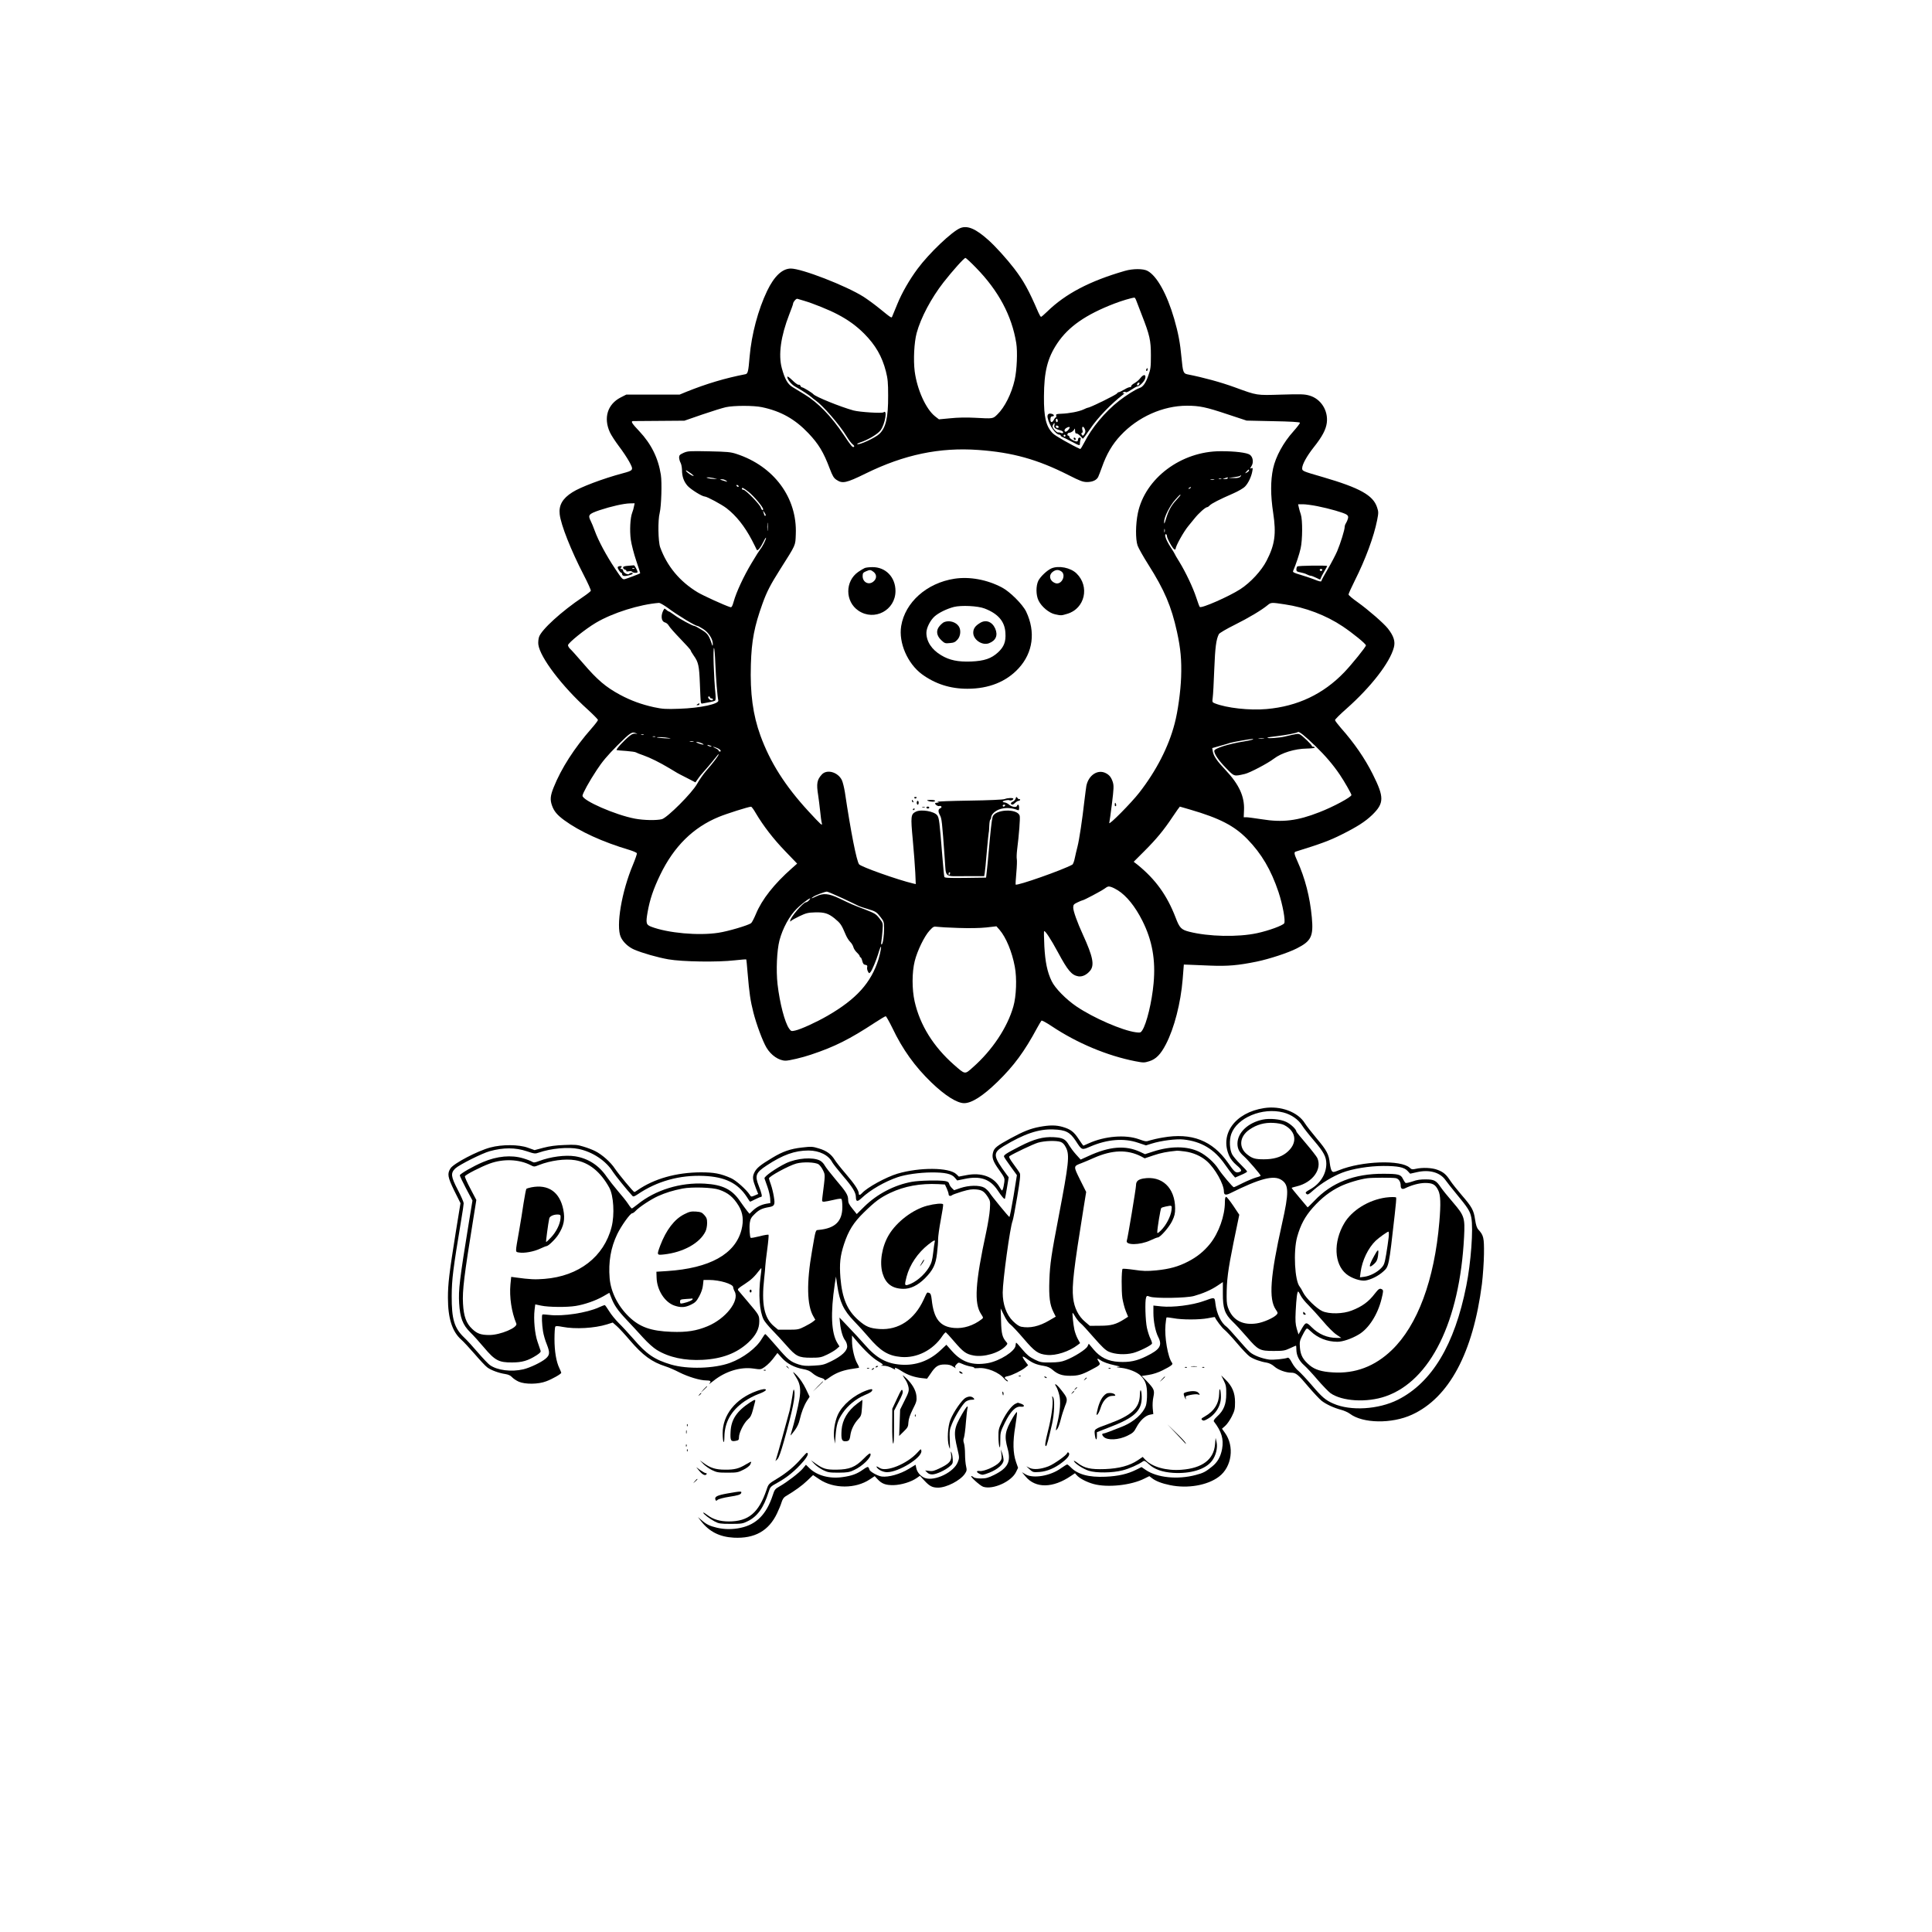 <?xml version="1.0" standalone="no"?>
<!DOCTYPE svg PUBLIC "-//W3C//DTD SVG 20010904//EN"
 "http://www.w3.org/TR/2001/REC-SVG-20010904/DTD/svg10.dtd">
<svg version="1.0" xmlns="http://www.w3.org/2000/svg"
 width="2000pt" height="2000pt" viewBox="0 0 2000 2000"
 preserveAspectRatio="xMidYMid meet">

<g transform="translate(0,2000) scale(0.1,-0.1)"
fill="#000000" stroke="none">
<path d="M9941 17639 c-85 -34 -323 -260 -442 -421 -85 -114 -164 -252 -210
-366 -22 -53 -44 -108 -50 -121 -11 -27 0 -33 -140 80 -52 42 -124 94 -160
117 -180 114 -642 293 -753 292 -89 -1 -172 -80 -245 -232 -93 -194 -161 -449
-181 -680 -13 -155 -18 -177 -44 -182 -208 -40 -405 -99 -611 -182 l-70 -29
-276 0 -276 0 -59 -30 c-135 -70 -179 -211 -110 -361 14 -30 56 -94 92 -142
37 -48 85 -120 107 -160 48 -89 47 -91 -68 -122 -203 -54 -438 -143 -520 -196
-102 -64 -142 -135 -131 -228 12 -109 118 -376 247 -625 44 -85 78 -160 75
-167 -3 -7 -40 -36 -83 -65 -219 -147 -428 -337 -453 -413 -7 -21 -10 -57 -7
-79 18 -133 245 -432 510 -671 59 -54 107 -103 107 -109 0 -7 -30 -46 -66 -87
-179 -204 -314 -414 -393 -612 -34 -85 -38 -126 -17 -186 21 -60 53 -98 126
-152 161 -118 398 -226 677 -309 39 -12 73 -27 76 -34 2 -6 -16 -59 -40 -117
-118 -280 -178 -635 -127 -750 24 -53 79 -104 139 -130 87 -37 241 -81 354
-101 142 -25 509 -31 689 -10 63 7 115 11 117 9 2 -1 8 -64 14 -138 18 -214
29 -289 60 -411 31 -122 95 -295 135 -363 47 -80 129 -136 199 -136 36 0 173
32 261 62 247 82 403 161 665 333 55 36 104 65 110 65 5 0 36 -55 69 -122 105
-221 233 -399 403 -563 141 -136 265 -214 339 -215 79 0 193 73 344 219 173
169 280 314 413 561 20 36 39 69 44 74 4 5 51 -20 106 -57 264 -176 575 -306
866 -363 84 -16 92 -16 144 0 70 22 118 71 172 175 87 167 154 429 174 674
l12 152 55 -2 c30 -1 129 -5 219 -9 182 -7 287 2 483 42 132 28 319 89 412
136 150 76 174 125 156 321 -20 214 -70 406 -151 586 -32 70 -35 90 -16 95
267 83 349 114 472 175 166 83 248 136 320 205 125 122 125 183 6 421 -82 164
-193 325 -330 479 -33 38 -61 75 -61 82 0 7 53 60 118 117 255 226 450 478
491 634 17 62 -1 119 -62 197 -45 56 -200 191 -310 270 -53 37 -97 74 -97 82
0 8 29 72 64 142 112 223 198 456 232 627 15 77 15 86 -1 134 -41 124 -177
200 -560 312 -211 61 -215 63 -215 91 0 41 49 128 120 218 87 109 126 183 135
253 16 127 -61 248 -179 282 -51 15 -88 16 -291 10 -262 -8 -248 -10 -481 75
-145 53 -324 102 -492 135 -42 9 -47 22 -61 171 -14 153 -33 255 -76 404 -75
257 -179 444 -276 496 -44 24 -151 24 -234 0 -365 -105 -617 -238 -805 -422
-31 -30 -59 -54 -63 -54 -5 0 -17 21 -29 48 -98 228 -151 324 -249 452 -76 99
-190 225 -264 292 -133 120 -219 157 -294 127z m165 -413 c231 -237 368 -494
414 -776 15 -91 7 -279 -16 -382 -32 -142 -103 -284 -179 -358 -47 -46 -43
-45 -230 -35 -90 5 -182 3 -258 -5 l-117 -11 -40 31 c-95 75 -186 276 -211
465 -15 120 -6 299 20 397 43 159 151 362 278 525 94 120 213 253 227 253 6 0
57 -47 112 -104z m1653 -328 c5 -13 32 -83 60 -156 83 -212 95 -265 95 -422 0
-120 -3 -143 -27 -209 -26 -75 -55 -116 -89 -127 -37 -11 -143 -78 -213 -133
-145 -113 -284 -280 -360 -431 -20 -39 -39 -70 -43 -68 -87 39 -256 135 -281
160 -72 70 -96 168 -94 383 1 258 36 398 138 551 115 172 294 297 590 411 75
29 175 59 208 62 4 1 11 -9 16 -21z m-3434 -12 c92 -27 258 -94 343 -139 110
-57 197 -120 278 -201 117 -118 185 -235 225 -391 19 -75 23 -117 23 -250 1
-228 -23 -332 -91 -397 -43 -41 -215 -120 -229 -105 -3 3 10 10 28 16 83 27
184 87 213 126 47 63 74 222 32 187 -15 -13 -249 2 -312 19 -138 38 -395 143
-415 168 -11 14 -104 71 -116 71 -6 0 -15 7 -18 16 -3 9 -12 14 -19 11 -6 -3
-36 18 -64 46 -33 32 -53 45 -53 36 0 -28 44 -81 85 -103 52 -28 149 -91 166
-108 8 -8 25 -21 39 -31 79 -55 250 -252 324 -374 20 -34 48 -71 62 -82 17
-13 21 -22 13 -27 -14 -8 -27 8 -106 126 -129 192 -262 330 -403 416 -44 27
-101 61 -126 77 -51 31 -80 83 -111 197 -37 139 -10 330 77 554 22 56 40 106
40 112 0 18 32 55 44 51 6 -2 38 -12 71 -21z m-438 -1101 c196 -41 342 -123
481 -269 106 -112 157 -196 221 -366 29 -76 42 -99 70 -117 62 -42 100 -34
304 66 397 195 765 272 1165 243 352 -25 611 -97 931 -259 120 -61 151 -73
193 -73 57 0 99 19 116 52 6 12 23 57 38 98 48 138 109 242 195 333 178 191
438 307 686 307 130 0 197 -14 418 -88 l200 -66 274 -6 c178 -3 276 -9 278
-16 2 -5 -29 -46 -69 -91 -102 -113 -182 -259 -209 -383 -27 -128 -27 -275 1
-460 33 -217 17 -329 -68 -494 -53 -104 -166 -226 -272 -295 -116 -75 -404
-202 -420 -184 -4 4 -20 46 -35 93 -34 105 -111 267 -176 373 -27 43 -49 81
-49 84 0 3 -20 35 -44 72 -44 67 -67 131 -47 131 6 0 11 -9 11 -19 0 -24 61
-133 78 -139 6 -2 12 1 12 7 0 28 84 179 132 236 9 11 37 45 62 76 45 57 115
119 133 119 6 0 17 8 26 18 19 20 105 64 239 122 55 24 109 55 127 74 33 34
65 101 75 158 6 33 5 37 -10 31 -15 -6 -15 -4 0 20 25 37 18 95 -15 119 -29
22 -157 38 -304 37 -407 0 -781 -280 -856 -641 -24 -117 -25 -269 -3 -335 9
-26 59 -115 111 -197 168 -265 239 -433 297 -696 38 -174 49 -294 43 -469 -5
-145 -34 -358 -67 -481 -62 -240 -190 -489 -366 -715 -82 -106 -319 -345 -311
-314 3 13 16 103 28 201 19 155 20 184 9 221 -16 49 -35 74 -72 93 -83 43
-179 -19 -202 -131 -3 -16 -12 -88 -21 -160 -21 -188 -53 -401 -71 -470 -9
-33 -21 -87 -28 -119 -6 -32 -18 -63 -26 -67 -97 -54 -571 -221 -586 -206 -2
2 1 57 7 122 6 65 8 129 5 141 -3 12 -2 55 3 96 20 158 33 328 27 352 -20 80
-260 70 -281 -12 -10 -38 -22 -151 -39 -347 -8 -93 -18 -195 -22 -225 l-6 -55
-214 -3 c-169 -2 -215 0 -218 10 -3 7 -12 103 -21 213 -29 363 -33 398 -53
425 -32 42 -167 65 -222 37 -51 -26 -54 -47 -31 -290 11 -122 23 -275 26 -341
l5 -118 -27 6 c-160 38 -541 173 -560 199 -26 35 -85 332 -147 748 -8 47 -21
102 -31 123 -40 83 -154 116 -207 59 -51 -55 -58 -95 -38 -218 5 -33 14 -105
20 -160 5 -55 13 -111 17 -124 9 -36 -4 -24 -139 122 -241 262 -395 505 -496
782 -78 215 -108 436 -99 735 7 249 36 397 121 633 44 122 82 195 180 350 169
267 159 245 164 366 16 378 -226 705 -614 832 -61 20 -95 23 -285 27 -202 4
-220 3 -263 -16 -39 -18 -46 -25 -46 -49 1 -15 7 -39 15 -53 8 -14 14 -47 15
-74 0 -70 19 -122 59 -167 36 -38 150 -109 177 -109 22 0 176 -83 225 -121
101 -78 187 -187 262 -329 24 -47 47 -92 50 -100 7 -20 38 16 72 85 13 28 24
44 25 37 0 -17 -37 -91 -59 -117 -9 -11 -50 -75 -90 -143 -82 -136 -160 -304
-186 -400 -15 -52 -21 -61 -36 -57 -60 19 -282 120 -338 154 -185 112 -316
270 -387 466 -21 59 -25 279 -5 355 17 70 25 315 12 396 -27 172 -99 318 -223
450 -76 80 -91 103 -65 105 6 0 129 1 272 2 l260 2 185 64 c102 35 212 69 245
76 82 18 288 18 372 0z m5043 -655 c0 -5 -10 -15 -22 -21 -23 -12 -23 -12 -4
10 21 23 26 26 26 11z m-5777 -31 c31 -24 36 -30 17 -24 -24 7 -83 55 -67 55
4 0 26 -14 50 -31z m5687 -34 c-9 -10 -30 -15 -69 -14 l-56 2 58 7 c32 4 61
10 64 14 13 12 15 6 3 -9z m-5455 -14 l40 -9 -35 0 c-19 0 -46 4 -60 8 -20 6
-21 8 -5 8 11 1 38 -3 60 -7z m5325 -1 c0 -5 -12 -10 -27 -9 l-28 1 25 8 c14
4 26 8 28 9 1 1 2 -3 2 -9z m-67 -7 c-7 -2 -19 -2 -25 0 -7 3 -2 5 12 5 14 0
19 -2 13 -5z m-5127 -18 c18 -14 17 -14 -11 -6 -57 17 -60 19 -34 20 14 1 34
-6 45 -14z m5052 8 c-10 -2 -26 -2 -35 0 -10 3 -2 5 17 5 19 0 27 -2 18 -5z
m-4923 -63 c3 -5 2 -10 -4 -10 -5 0 -13 5 -16 10 -3 6 -2 10 4 10 5 0 13 -4
16 -10z m4680 -20 c-3 -5 -12 -10 -18 -10 -7 0 -6 4 3 10 19 12 23 12 15 0z
m-4572 -45 c52 -42 147 -155 147 -176 0 -20 -18 -7 -24 16 -8 31 -157 185
-180 185 -9 0 -16 5 -16 10 0 18 14 11 73 -35z m4467 -30 c0 -3 -20 -27 -44
-53 -52 -56 -80 -108 -106 -194 -16 -54 -19 -58 -19 -29 -1 47 58 165 116 229
46 51 53 57 53 47z m-5657 -117 c-3 -18 -11 -47 -18 -64 -21 -52 -28 -186 -15
-281 7 -49 32 -146 56 -217 24 -71 43 -130 41 -131 -7 -6 -136 -54 -158 -60
-24 -6 -31 2 -103 110 -89 133 -172 288 -209 390 -14 39 -33 85 -42 102 -31
61 -21 73 90 111 120 40 253 70 317 71 l48 1 -7 -32z m7075 2 c126 -25 270
-67 300 -86 18 -12 21 -20 16 -42 -4 -15 -13 -36 -20 -47 -8 -11 -14 -29 -14
-40 0 -30 -42 -166 -78 -252 -17 -39 -60 -121 -96 -183 -36 -61 -66 -116 -66
-121 0 -14 -20 -10 -81 15 -31 12 -93 33 -138 46 -65 19 -80 27 -75 39 29 67
66 177 78 234 20 87 21 296 2 352 -8 22 -17 55 -21 73 l-7 32 50 0 c27 0 95
-9 150 -20z m-5712 -97 c-8 -8 -12 -3 -21 27 l-7 25 17 -23 c9 -13 14 -26 11
-29z m21 -150 c-2 -21 -4 -6 -4 32 0 39 2 55 4 38 2 -18 2 -50 0 -70z m4110
-20 c-3 -10 -5 -4 -5 12 0 17 2 24 5 18 2 -7 2 -21 0 -30z m-5144 -786 c106
-79 285 -187 309 -187 4 0 30 -14 58 -32 55 -34 101 -106 99 -156 0 -15 -3
-20 -6 -12 -34 103 -45 120 -109 160 -35 22 -69 40 -75 40 -19 0 -152 72 -206
112 -29 21 -55 38 -59 38 -4 0 -16 7 -26 17 -10 9 -19 14 -21 12 -40 -59 -36
-132 8 -143 13 -3 31 -19 39 -34 8 -15 62 -76 120 -136 58 -60 106 -113 106
-119 0 -5 15 -30 33 -56 47 -66 55 -105 62 -286 9 -223 7 -211 30 -207 61 10
116 22 126 28 7 4 9 26 6 63 -18 181 -28 496 -15 483 4 -4 10 -77 13 -162 6
-150 22 -349 31 -381 10 -36 -188 -79 -402 -86 -142 -5 -174 -3 -264 16 -128
28 -240 69 -350 128 -150 81 -236 154 -385 328 -62 72 -122 139 -134 149 -11
11 -21 27 -21 37 0 23 180 168 287 231 174 104 456 192 656 207 9 0 50 -23 90
-52z m6385 37 c214 -31 429 -113 601 -228 106 -71 241 -181 241 -197 0 -16
-145 -195 -224 -278 -218 -227 -485 -353 -804 -381 -176 -16 -416 11 -536 59
-27 11 -28 13 -22 59 4 26 11 157 16 292 9 231 20 313 48 366 6 11 79 54 164
96 146 73 280 153 341 204 34 28 39 29 175 8z m-5948 -964 c0 -5 7 -10 15 -10
8 0 15 -4 15 -10 0 -14 -23 -13 -38 2 -15 15 -16 28 -2 28 6 0 10 -4 10 -10z
m6269 -505 c101 -98 183 -194 251 -295 47 -69 120 -198 120 -210 0 -21 -189
-123 -332 -178 -226 -89 -381 -108 -596 -73 -73 11 -145 21 -160 21 l-27 0 3
75 c6 139 -51 264 -188 410 -92 97 -126 147 -135 195 l-6 36 78 22 c43 12 92
26 108 32 30 9 205 40 227 40 34 0 -10 -13 -83 -25 -159 -25 -309 -72 -309
-98 0 -33 44 -98 120 -176 89 -92 82 -89 196 -63 50 11 237 109 301 158 80 61
215 103 342 105 45 1 81 5 81 10 0 5 -7 9 -15 9 -8 0 -15 4 -15 9 0 11 -94
102 -121 117 -22 11 -26 11 -160 -21 -59 -14 -189 -22 -178 -11 3 3 45 10 94
15 105 12 210 33 221 43 10 10 73 -40 183 -147z m-7034 134 c17 -8 16 -9 -6
-4 -19 3 -36 -3 -61 -23 -57 -45 -147 -143 -134 -147 6 -2 51 -6 100 -9 49 -4
94 -10 100 -15 6 -4 40 -18 76 -30 71 -25 168 -73 270 -134 36 -21 72 -43 80
-48 8 -5 54 -29 102 -53 l87 -45 23 32 c22 32 32 45 105 127 22 25 56 67 77
93 20 27 36 44 36 39 0 -13 -54 -85 -130 -172 -31 -36 -73 -97 -94 -135 -51
-93 -307 -349 -364 -365 -54 -14 -184 -12 -277 5 -204 38 -546 188 -545 238 1
23 70 149 147 265 58 89 110 150 214 255 136 136 152 146 194 126z m78 -16
c-7 -2 -19 -2 -25 0 -7 3 -2 5 12 5 14 0 19 -2 13 -5z m120 -20 c-7 -2 -19 -2
-25 0 -7 3 -2 5 12 5 14 0 19 -2 13 -5z m142 -13 c29 -6 19 -7 -40 -3 -44 3
-82 7 -84 9 -8 7 84 3 124 -6z m6158 -7 c-13 -2 -35 -2 -50 0 -16 2 -5 4 22 4
28 0 40 -2 28 -4z m-5905 -30 c-10 -2 -26 -2 -35 0 -10 3 -2 5 17 5 19 0 27
-2 18 -5z m87 -18 c39 -17 11 -18 -35 0 -23 9 -28 14 -15 14 11 0 34 -6 50
-14z m90 -25 c13 -6 15 -9 5 -9 -8 0 -22 4 -30 9 -18 12 -2 12 25 0z m70 -24
c33 -14 48 -36 25 -36 -5 0 -10 4 -10 10 0 5 -15 16 -32 24 -18 8 -29 15 -25
15 4 1 23 -6 42 -13z m399 -674 c77 -130 182 -267 305 -394 l123 -128 -53 -47
c-185 -163 -312 -324 -374 -475 -19 -45 -41 -88 -50 -95 -33 -23 -238 -84
-338 -99 -207 -32 -522 -3 -694 62 -55 21 -59 37 -39 152 23 131 60 240 131
387 141 292 340 489 605 598 76 32 309 106 335 106 6 0 28 -30 49 -67z m4497
37 c305 -89 457 -168 591 -305 148 -152 245 -317 323 -548 44 -134 74 -299 59
-324 -15 -23 -160 -76 -280 -102 -200 -43 -504 -36 -704 15 -82 21 -100 40
-140 146 -89 231 -207 395 -394 547 l-40 31 108 108 c126 126 202 217 297 360
38 57 71 103 73 103 2 0 50 -14 107 -31z m-750 -835 c90 -56 180 -167 255
-316 102 -203 138 -405 116 -646 -17 -191 -72 -420 -118 -489 -15 -23 -20 -25
-67 -19 -140 19 -437 148 -613 267 -108 73 -222 189 -257 262 -46 95 -67 198
-76 362 -4 83 -5 152 -3 155 9 12 69 -79 145 -220 101 -188 141 -235 210 -247
41 -6 84 14 121 57 48 58 31 145 -74 375 -58 126 -100 244 -100 279 0 30 5 36
45 55 25 12 47 21 51 21 13 0 192 95 227 120 34 25 42 27 70 18 18 -6 48 -21
68 -34z m-2846 -84 c82 -39 157 -74 165 -79 8 -4 49 -18 90 -30 86 -26 93 -30
138 -88 30 -38 34 -50 34 -107 0 -82 -11 -164 -24 -172 -7 -5 -8 6 -4 32 4 22
9 73 12 114 5 75 5 75 -33 124 -34 44 -48 52 -148 91 -129 49 -140 54 -265
114 -110 52 -167 58 -240 22 -52 -25 -63 -27 -32 -5 26 18 119 53 142 54 8 0
82 -32 165 -70z m-350 -20 c-10 -11 -24 -20 -31 -20 -29 0 -164 -159 -164
-192 0 -9 2 -10 8 -2 4 6 43 28 87 49 69 33 90 38 161 40 97 3 138 -10 202
-61 64 -53 72 -64 118 -173 10 -24 30 -56 44 -70 15 -14 30 -39 34 -55 4 -16
20 -41 37 -57 16 -15 29 -32 29 -38 0 -6 4 -11 8 -11 5 0 13 -17 18 -37 7 -29
15 -39 32 -41 18 -3 23 -8 19 -23 -3 -11 0 -31 7 -44 12 -23 14 -24 28 -7 16
18 59 122 79 187 6 22 15 49 20 60 20 51 7 -37 -17 -116 -77 -243 -228 -411
-527 -584 -118 -68 -276 -140 -335 -153 -40 -9 -43 -8 -63 20 -45 63 -97 262
-120 460 -16 144 -7 348 20 453 33 126 104 255 179 328 72 71 177 143 127 87z
m1545 -286 c117 -4 224 -2 290 5 l105 12 32 -36 c67 -78 129 -226 158 -381 23
-119 16 -307 -15 -414 -62 -217 -218 -452 -419 -629 -85 -76 -78 -76 -196 27
-213 188 -352 411 -407 656 -28 126 -28 300 1 416 26 106 100 259 154 317 38
41 44 44 77 39 19 -3 118 -9 220 -12z"/>
<path d="M11866 16175 c-3 -8 -1 -15 4 -15 6 0 10 7 10 15 0 8 -2 15 -4 15 -2
0 -6 -7 -10 -15z"/>
<path d="M11804 16085 c-13 -18 -40 -40 -59 -51 -19 -10 -35 -24 -35 -32 0 -7
-6 -12 -12 -10 -7 2 -34 -9 -60 -25 -26 -15 -51 -27 -57 -27 -5 0 -14 -6 -18
-13 -10 -15 -278 -147 -300 -147 -4 0 -25 -8 -47 -19 -48 -22 -148 -41 -229
-44 -50 -2 -57 -4 -53 -19 2 -10 1 -18 -3 -18 -4 0 -14 -11 -21 -25 -18 -34
-37 -32 -36 5 1 21 6 30 19 30 23 0 22 17 -2 25 -35 11 -53 -4 -46 -39 17 -82
83 -176 124 -176 6 0 11 -4 11 -9 0 -5 8 -11 18 -15 9 -3 51 -24 92 -46 86
-45 89 -46 89 -22 -1 9 2 27 6 40 6 16 3 22 -9 22 -9 0 -16 -8 -16 -20 0 -11
-6 -20 -13 -20 -25 0 -77 31 -77 46 0 8 -4 14 -10 14 -18 0 -11 30 8 30 21 1
47 19 55 40 3 8 6 0 6 -18 1 -22 5 -32 14 -29 6 2 24 -10 40 -26 l27 -29 21
25 c11 15 35 49 54 77 78 116 219 262 342 356 14 11 15 13 3 14 -13 0 -13 1 0
10 9 5 19 5 24 0 5 -5 29 6 58 26 28 19 56 34 62 34 23 0 76 55 82 86 8 42
-19 41 -52 -1z m-10 -60 c-6 -16 -24 -21 -24 -7 0 11 11 22 21 22 5 0 6 -7 3
-15z m-844 -381 c0 -8 -4 -14 -10 -14 -5 0 -10 9 -10 21 0 11 5 17 10 14 6 -3
10 -13 10 -21z m-35 -47 c-5 -17 0 -26 17 -36 13 -6 30 -13 38 -14 24 -4 41
-18 35 -28 -4 -5 -13 -5 -23 0 -9 4 -22 6 -28 4 -6 -2 -23 10 -38 27 -21 25
-24 35 -16 51 14 26 22 24 15 -4z m45 -18 c0 -5 -7 -9 -15 -9 -8 0 -15 7 -15
15 0 9 6 12 15 9 8 -4 15 -10 15 -15z m269 -66 c-14 -27 -25 -29 -33 -8 -3 8
-1 15 5 15 7 0 9 10 5 25 -10 38 4 51 21 19 11 -23 12 -33 2 -51z m-166 42
c-20 -27 -43 -33 -43 -10 0 15 26 34 48 35 9 0 8 -7 -5 -25z m-33 -65 c0 -5
-4 -10 -10 -10 -5 0 -10 5 -10 10 0 6 5 10 10 10 6 0 10 -4 10 -10z"/>
<path d="M11116 15455 c4 -8 10 -12 15 -9 11 6 2 24 -11 24 -5 0 -7 -7 -4 -15z"/>
<path d="M8952 14120 c-13 -6 -43 -23 -67 -40 -139 -96 -138 -308 2 -402 165
-111 383 5 383 204 0 143 -102 249 -240 247 -30 0 -65 -4 -78 -9z m92 -41 c35
-28 33 -73 -6 -102 -48 -36 -108 -3 -108 59 0 30 5 37 33 49 43 19 50 18 81
-6z"/>
<path d="M10884 14116 c-45 -20 -112 -83 -135 -127 -26 -53 -26 -149 2 -206
31 -64 109 -129 170 -142 64 -14 65 -14 128 5 182 54 234 283 95 418 -62 60
-185 84 -260 52z m104 -32 c46 -32 12 -124 -47 -124 -13 0 -35 10 -48 22 -31
29 -30 71 3 97 32 25 61 27 92 5z"/>
<path d="M9880 14009 c-286 -44 -511 -244 -551 -490 -28 -172 65 -387 214
-498 138 -101 293 -151 471 -151 223 0 404 73 532 213 148 162 176 376 77 585
-36 75 -167 206 -250 250 -155 82 -335 115 -493 91z m312 -308 c141 -54 210
-135 216 -253 6 -90 -14 -143 -76 -201 -70 -64 -141 -89 -279 -95 -135 -5
-224 13 -310 65 -98 58 -153 142 -153 232 0 51 40 130 85 170 44 39 127 79
200 98 77 19 247 11 317 -16z"/>
<path d="M9774 13560 c-11 -4 -33 -23 -48 -41 -39 -46 -32 -100 20 -148 33
-31 40 -33 87 -28 41 3 56 10 79 36 33 36 38 102 12 139 -31 44 -98 63 -150
42z"/>
<path d="M10145 13551 c-50 -30 -70 -59 -70 -101 0 -73 93 -135 162 -109 72
27 96 82 65 153 -32 71 -97 95 -157 57z"/>
<path d="M9465 11740 c4 -6 11 -8 16 -5 14 9 11 15 -7 15 -8 0 -12 -5 -9 -10z"/>
<path d="M10514 11734 c-3 -12 -17 -27 -30 -33 -14 -6 -22 -16 -19 -21 9 -15
23 -12 45 10 11 11 27 20 35 20 8 0 15 5 15 12 0 6 -3 8 -7 5 -3 -4 -12 1 -19
11 -13 16 -14 16 -20 -4z"/>
<path d="M10400 11728 c-15 -6 -159 -13 -370 -16 -190 -3 -336 -8 -325 -13 19
-7 19 -8 -2 -8 -13 -1 -23 -4 -23 -7 0 -14 30 -33 43 -28 8 3 18 1 22 -5 3 -6
0 -14 -9 -17 -25 -9 -27 -34 -6 -73 19 -36 22 -58 50 -451 15 -203 -13 -180
214 -180 l194 0 6 33 c3 17 13 115 21 217 9 102 18 192 20 200 3 8 5 41 6 73
1 32 6 60 11 63 4 3 8 12 8 20 0 34 43 74 99 90 54 15 115 12 174 -11 14 -6
17 -2 17 24 0 32 -14 42 -23 17 -7 -18 -56 -9 -83 16 -12 10 -31 20 -43 21
-11 1 -21 4 -21 8 0 10 57 22 69 15 12 -8 41 3 41 15 0 12 -59 10 -90 -3z m5
-68 c-3 -5 -10 -10 -16 -10 -5 0 -9 5 -9 10 0 6 7 10 16 10 8 0 12 -4 9 -10z
m-571 -705 c-4 -8 -8 -15 -10 -15 -2 0 -4 7 -4 15 0 8 4 15 10 15 5 0 7 -7 4
-15z"/>
<path d="M9440 11711 c0 -6 4 -13 10 -16 6 -3 7 1 4 9 -7 18 -14 21 -14 7z"/>
<path d="M9605 11710 c28 -12 75 -12 75 0 0 6 -21 10 -47 9 -36 0 -43 -3 -28
-9z"/>
<path d="M9490 11690 c0 -11 5 -20 10 -20 6 0 10 9 10 20 0 11 -4 20 -10 20
-5 0 -10 -9 -10 -20z"/>
<path d="M11540 11669 c0 -11 4 -18 10 -14 5 3 7 12 3 20 -7 21 -13 19 -13 -6z"/>
<path d="M9548 11643 c6 -2 18 -2 25 0 6 3 1 5 -13 5 -14 0 -19 -2 -12 -5z"/>
<path d="M9590 11640 c0 -5 7 -10 15 -10 8 0 15 5 15 10 0 6 -7 10 -15 10 -8
0 -15 -4 -15 -10z"/>
<path d="M9450 11619 c0 -5 5 -7 10 -4 6 3 10 8 10 11 0 2 -4 4 -10 4 -5 0
-10 -5 -10 -11z"/>
<path d="M6503 14143 c-40 -3 -53 -8 -53 -19 0 -9 9 -18 20 -21 11 -3 17 -9
14 -14 -3 -5 8 -6 24 -3 17 4 32 1 36 -5 8 -13 56 -15 56 -3 0 15 -31 72 -38
70 -4 -1 -31 -3 -59 -5z m64 -29 c-3 -3 -12 -4 -19 -1 -8 3 -5 6 6 6 11 1 17
-2 13 -5z"/>
<path d="M6395 14130 c-6 -10 24 -59 38 -60 4 0 7 -6 7 -14 0 -8 8 -16 18 -18
22 -5 92 14 92 24 0 12 -24 10 -37 -3 -15 -15 -63 14 -63 36 0 8 -7 15 -16 15
-14 0 -14 3 -4 15 10 13 9 15 -8 15 -12 0 -24 -4 -27 -10z"/>
<path d="M13429 14136 c-5 -6 -9 -20 -9 -32 0 -18 7 -23 41 -29 22 -4 53 -13
67 -21 15 -8 33 -14 40 -14 7 0 32 -9 54 -20 50 -24 44 -24 52 -2 3 9 19 40
35 67 16 28 30 52 30 55 2 9 -300 5 -310 -4z m259 -37 c-2 -6 -8 -10 -13 -10
-5 0 -11 4 -13 10 -2 6 4 11 13 11 9 0 15 -5 13 -11z"/>
<path d="M7220 12710 c-13 -8 -12 -10 3 -10 9 0 17 5 17 10 0 12 -1 12 -20 0z"/>
<path d="M13085 8529 c-299 -46 -462 -269 -360 -495 14 -32 41 -66 74 -94 57
-48 63 -65 25 -74 -33 -9 -45 1 -111 96 -163 232 -377 315 -677 262 -49 -8
-108 -22 -131 -29 -40 -14 -46 -13 -116 12 -137 50 -355 32 -517 -42 -30 -14
-56 -25 -57 -25 -2 0 -24 31 -49 69 -49 75 -83 101 -165 125 -68 20 -136 20
-238 1 -97 -18 -169 -47 -305 -121 -136 -74 -165 -97 -177 -140 -16 -56 -3
-95 61 -184 58 -82 60 -85 54 -132 -4 -27 -10 -58 -15 -69 -7 -20 -10 -18 -34
23 -62 107 -189 153 -342 123 l-79 -15 -26 25 c-74 71 -380 73 -610 5 -117
-35 -313 -142 -366 -201 -21 -23 -34 -24 -34 -4 0 32 -43 97 -133 202 -51 59
-103 125 -115 145 -37 60 -86 96 -164 119 -68 21 -78 21 -176 10 -122 -14
-199 -41 -308 -107 -124 -74 -162 -106 -184 -150 -23 -46 -20 -74 16 -167 l23
-57 -37 -16 c-36 -15 -37 -14 -51 8 -33 52 -143 150 -194 172 -109 48 -175 60
-312 60 -254 -1 -485 -66 -657 -186 -14 -10 -28 -18 -31 -18 -10 0 -164 186
-202 243 -43 66 -132 145 -204 181 -25 13 -79 34 -120 46 -64 20 -88 22 -200
17 -88 -3 -153 -12 -217 -29 l-90 -24 -70 25 c-93 34 -268 35 -389 2 -132 -35
-377 -164 -411 -215 -36 -56 -30 -91 38 -231 l65 -130 -48 -295 c-69 -430 -82
-540 -82 -685 0 -212 44 -350 138 -433 23 -20 85 -87 139 -149 53 -62 111
-124 130 -138 38 -29 120 -59 187 -69 31 -5 54 -15 70 -33 13 -14 44 -35 69
-46 65 -29 203 -28 285 4 64 24 155 76 155 88 0 4 -9 26 -20 49 -32 66 -50
174 -50 300 0 64 4 122 8 128 5 9 25 8 77 -2 131 -25 329 -14 458 26 l60 19
42 -37 c23 -20 83 -85 133 -144 136 -159 229 -227 372 -273 30 -9 95 -37 143
-62 92 -46 214 -83 277 -83 47 0 55 -8 33 -33 -10 -11 9 1 42 28 123 99 279
147 413 128 75 -11 78 -11 115 14 38 27 74 64 113 118 l22 29 46 -51 c54 -60
129 -99 220 -116 45 -8 71 -19 99 -44 20 -18 58 -39 82 -45 29 -8 44 -17 41
-25 -3 -7 17 3 43 22 67 49 131 75 220 91 42 7 82 13 89 14 9 0 4 14 -13 44
-30 51 -55 158 -55 236 l0 55 42 -50 c90 -107 170 -182 229 -217 53 -32 58
-37 37 -41 -15 -4 -11 -5 12 -5 34 1 68 -9 112 -33 15 -8 19 -8 14 0 -13 21
17 11 68 -23 60 -39 129 -63 207 -72 l56 -6 37 53 c50 76 79 94 146 94 42 0
64 -6 90 -24 19 -13 29 -18 23 -11 -10 11 -9 18 8 36 21 22 21 22 63 4 23 -11
61 -22 84 -26 23 -3 40 -10 37 -14 -3 -4 15 -5 39 -3 88 10 220 -43 273 -111
12 -14 27 -26 34 -26 7 0 3 7 -9 16 -30 21 -28 31 11 38 42 8 144 58 181 89
l29 24 -25 34 c-46 62 -41 72 15 30 57 -42 95 -58 175 -71 37 -6 64 -19 89
-41 52 -45 98 -61 178 -61 82 -1 124 11 215 59 100 52 105 57 86 85 -24 34
-19 42 12 20 31 -22 81 -40 162 -58 51 -11 52 -12 20 -14 -21 -2 -7 -6 38 -10
77 -9 167 -45 203 -84 47 -48 63 -97 63 -186 1 -47 -5 -102 -12 -122 -28 -80
-124 -166 -235 -212 -114 -46 -193 -76 -205 -76 -17 0 -15 -16 3 -34 39 -39
156 -33 247 12 55 27 67 38 92 86 35 68 93 123 140 131 l35 7 -6 59 c-3 34 -1
83 7 118 14 69 8 83 -72 167 l-49 50 72 11 c45 7 99 25 143 47 93 47 112 62
99 78 -43 54 -80 270 -68 393 4 38 8 72 10 76 3 3 35 0 72 -7 88 -17 269 -17
358 0 39 8 70 13 71 12 11 -29 74 -111 98 -130 18 -14 77 -76 130 -139 53 -63
113 -126 133 -140 42 -28 112 -53 176 -63 27 -5 55 -19 79 -40 39 -35 119 -64
175 -64 48 0 71 -18 178 -146 53 -62 114 -127 135 -144 47 -37 127 -74 202
-94 32 -8 73 -27 92 -41 133 -101 433 -106 642 -10 385 176 633 640 725 1354
10 85 20 225 21 310 2 168 -4 193 -57 251 -17 18 -26 47 -35 105 -14 97 -32
130 -140 255 -45 52 -97 118 -115 145 -44 68 -73 92 -134 115 -56 22 -157 26
-226 10 -34 -8 -43 -6 -61 11 -91 85 -496 71 -733 -25 -55 -22 -61 -23 -74 -8
-8 10 -17 46 -21 80 -9 91 -31 133 -136 257 -51 61 -106 131 -122 157 -72 117
-251 184 -423 157z m199 -45 c81 -20 158 -73 196 -136 17 -27 72 -97 122 -155
103 -121 127 -167 128 -239 0 -107 -62 -207 -167 -266 -48 -27 -53 -32 -40
-46 14 -13 22 -9 76 39 79 70 196 141 294 179 105 41 281 70 428 70 149 0 215
-13 250 -51 l27 -29 71 16 c128 29 239 -2 296 -84 16 -23 64 -83 105 -133 126
-152 149 -188 161 -254 22 -115 -4 -468 -52 -706 -121 -610 -356 -1001 -708
-1179 -201 -101 -490 -119 -668 -40 -81 35 -119 68 -222 189 -55 64 -117 130
-138 148 -22 17 -53 56 -69 87 -19 37 -34 54 -43 51 -33 -13 -155 -25 -194
-19 -76 11 -161 44 -198 77 -20 17 -78 80 -128 139 -51 59 -101 114 -112 122
-58 40 -105 138 -117 241 -9 70 -3 69 -123 26 -117 -42 -319 -67 -435 -55
l-84 9 0 -75 c0 -90 21 -193 49 -249 46 -89 20 -131 -123 -201 -97 -48 -173
-64 -283 -58 -112 6 -192 45 -262 128 l-50 60 -13 -27 c-15 -32 -138 -110
-227 -144 -43 -17 -79 -22 -156 -23 -94 -1 -105 1 -166 31 -52 26 -79 48 -125
103 -32 38 -60 70 -64 70 -3 0 -6 -12 -7 -28 -3 -59 -164 -161 -287 -183 -158
-27 -267 9 -368 121 l-61 69 -64 -60 c-115 -107 -254 -157 -407 -146 -150 11
-253 68 -374 207 -41 47 -117 129 -169 183 l-93 98 6 -58 c8 -79 29 -149 54
-180 11 -15 20 -41 20 -61 0 -47 -57 -100 -166 -154 -74 -36 -90 -40 -181 -45
-79 -5 -111 -2 -154 12 -86 28 -112 49 -229 186 -61 71 -114 129 -118 129 -4
0 -20 -23 -37 -51 -55 -94 -193 -198 -327 -247 -163 -60 -440 -68 -611 -18
-171 51 -253 106 -390 266 -51 58 -119 132 -153 165 -33 33 -78 88 -99 123
-21 34 -41 62 -45 62 -4 0 -32 -11 -61 -24 -125 -57 -374 -95 -512 -78 -37 5
-69 6 -72 4 -9 -9 -5 -104 6 -172 5 -35 23 -98 40 -138 33 -85 31 -110 -14
-148 -46 -38 -159 -92 -229 -109 -124 -29 -270 -11 -347 44 -17 12 -72 70
-123 129 -50 59 -115 130 -144 157 -102 98 -129 190 -128 430 1 174 13 270 99
789 14 81 25 158 25 170 0 12 -27 74 -60 137 -73 140 -77 175 -26 224 41 38
278 157 356 178 141 39 265 39 384 -1 77 -26 87 -27 123 -14 126 44 306 61
413 38 145 -30 284 -123 355 -237 23 -36 145 -187 201 -248 10 -11 19 -8 56
16 198 135 434 201 683 190 220 -9 354 -75 447 -219 16 -27 31 -48 33 -48 2 0
26 11 53 25 28 14 55 25 61 25 14 0 7 34 -25 116 -42 106 -30 135 84 210 165
109 290 154 431 154 112 0 209 -48 247 -123 9 -16 59 -80 111 -141 97 -112
132 -170 133 -216 1 -52 15 -54 61 -11 88 83 239 170 372 215 82 28 226 48
347 49 142 1 211 -14 244 -54 l25 -29 78 16 c161 34 263 -2 340 -117 41 -63
70 -97 76 -88 2 2 11 53 21 113 l18 109 -22 29 c-141 191 -145 223 -32 292
212 128 364 180 515 174 128 -4 173 -27 233 -118 65 -100 60 -98 156 -57 171
73 343 87 487 38 l84 -28 61 19 c95 30 251 50 326 42 185 -19 322 -101 431
-259 27 -38 61 -85 77 -103 l28 -32 62 27 c34 14 62 30 62 35 0 5 -31 39 -69
76 -38 37 -76 83 -86 102 -27 53 -31 148 -9 211 61 169 322 278 538 223z"/>
<path d="M13072 8410 c-153 -32 -261 -135 -262 -248 0 -53 18 -89 67 -132 41
-36 173 -189 173 -201 0 -3 -21 -12 -46 -18 -25 -7 -86 -32 -135 -56 -49 -25
-92 -45 -97 -45 -11 0 -130 142 -159 189 -40 64 -125 141 -198 177 -123 61
-296 62 -475 4 l-87 -28 -49 23 c-153 72 -320 58 -538 -43 l-79 -36 -49 54
c-27 30 -58 73 -71 94 -36 64 -65 79 -160 84 -108 6 -204 -20 -346 -93 -148
-76 -174 -93 -167 -110 3 -8 34 -54 69 -102 l64 -88 -35 -218 c-20 -119 -39
-216 -43 -215 -11 5 -182 214 -204 249 -11 18 -36 42 -55 54 -49 28 -162 26
-249 -4 l-64 -22 -22 21 c-13 12 -26 32 -29 45 -4 17 -15 24 -43 29 -66 10
-265 6 -343 -8 -182 -33 -360 -126 -493 -257 l-78 -77 -44 55 c-35 43 -45 63
-45 92 0 50 -20 82 -130 211 -52 62 -103 127 -113 146 -9 18 -31 41 -49 50
-74 38 -237 26 -350 -27 -103 -50 -231 -139 -224 -158 3 -9 17 -48 31 -88 14
-39 26 -93 28 -119 l2 -48 -42 -7 c-54 -10 -100 -33 -141 -72 l-33 -32 -25 30
c-13 17 -45 60 -70 96 -84 126 -182 175 -370 186 -251 14 -509 -65 -693 -214
-29 -23 -57 -43 -60 -43 -4 0 -22 21 -39 48 -17 26 -64 85 -105 132 -40 47
-92 113 -115 146 -81 120 -192 192 -328 214 -102 16 -256 -4 -376 -50 -43 -16
-53 -17 -72 -5 -11 7 -52 23 -90 34 -122 37 -270 24 -417 -39 -100 -42 -239
-122 -239 -137 0 -7 29 -69 65 -137 l66 -124 -36 -219 c-98 -603 -110 -702
-102 -844 9 -150 37 -224 115 -301 32 -31 96 -102 143 -158 112 -133 153 -155
289 -154 105 0 166 18 254 74 35 23 47 35 42 48 -3 9 -17 50 -31 91 -29 81
-43 235 -31 333 l7 55 62 -13 c75 -16 267 -18 357 -3 92 15 204 54 282 98 l66
38 18 -46 c30 -80 66 -133 159 -232 49 -52 127 -136 173 -187 49 -54 106 -105
142 -127 126 -77 290 -112 474 -102 203 11 353 69 473 180 78 73 113 140 113
217 0 64 -1 66 -119 205 -46 55 -90 107 -98 116 -11 14 -3 22 67 67 71 47 98
73 158 151 17 23 18 21 6 -70 -25 -186 -12 -365 32 -451 9 -18 49 -67 89 -108
41 -41 106 -113 147 -159 98 -112 125 -126 253 -126 91 0 106 3 165 31 36 17
80 43 98 58 l32 28 -21 34 c-64 104 -73 309 -27 614 l12 75 13 -90 c25 -173
65 -258 173 -370 43 -44 110 -118 150 -165 123 -145 203 -195 336 -207 164
-15 333 70 431 219 14 21 30 37 34 36 4 -2 43 -43 85 -93 95 -111 124 -132
202 -147 108 -20 265 26 333 98 20 22 21 25 7 41 -42 48 -52 86 -55 218 l-4
130 35 -71 c20 -43 46 -81 66 -95 17 -13 79 -79 137 -147 115 -135 150 -159
241 -168 92 -10 230 35 320 104 l23 18 -24 44 c-14 25 -29 68 -35 95 -12 56
-24 175 -18 175 2 0 16 -20 30 -45 15 -24 38 -52 51 -62 14 -10 75 -76 136
-147 87 -99 122 -133 158 -149 64 -28 170 -34 251 -13 61 16 182 75 195 96 3
5 -4 28 -15 51 -12 23 -28 73 -37 113 -16 75 -22 276 -9 313 6 20 10 21 39 10
54 -20 378 -15 457 7 93 26 176 62 242 106 l57 38 0 -117 c-1 -154 19 -213
100 -291 32 -30 99 -103 149 -161 116 -135 133 -144 277 -144 99 0 116 3 169
28 32 15 60 27 62 27 2 0 4 -19 4 -42 1 -60 29 -117 82 -163 25 -22 87 -89
137 -148 51 -59 111 -121 133 -138 120 -86 377 -101 571 -34 465 161 768 776
813 1650 10 199 4 219 -114 357 -54 62 -111 133 -127 157 -47 70 -69 82 -155
82 -53 1 -94 -5 -137 -21 -35 -12 -67 -19 -73 -15 -6 4 -18 23 -28 43 -21 44
-46 51 -202 51 -299 2 -536 -91 -713 -279 -38 -39 -69 -70 -71 -68 -1 1 -39
47 -85 101 -46 54 -82 99 -80 101 2 2 26 8 53 15 165 40 264 178 213 293 -7
15 -58 81 -114 147 -57 66 -103 123 -103 127 0 23 -60 80 -107 101 -60 28
-170 38 -241 23z m219 -55 c135 -68 144 -198 21 -292 -57 -43 -130 -64 -228
-64 -89 0 -119 8 -170 48 -94 71 -85 188 21 260 73 51 156 74 246 69 44 -2 90
-11 110 -21z m-2312 -176 c23 -8 39 -25 56 -59 39 -77 29 -165 -75 -710 -76
-395 -91 -493 -97 -662 -6 -174 4 -253 42 -330 l24 -48 -67 -39 c-105 -62
-200 -83 -292 -65 -20 4 -52 26 -84 58 -68 67 -106 174 -106 295 0 125 77 683
102 741 6 14 27 126 48 250 29 170 35 230 27 245 -5 11 -35 53 -65 94 -42 57
-51 76 -41 83 46 30 244 124 294 139 69 20 187 24 234 8z m1287 -99 c84 -11
167 -47 227 -100 86 -76 177 -238 177 -316 0 -34 19 -39 64 -17 309 154 452
191 532 138 77 -50 78 -130 6 -450 -123 -550 -140 -782 -65 -892 22 -32 23
-37 8 -53 -30 -33 -140 -81 -207 -90 -137 -20 -235 28 -285 137 -20 44 -25 70
-25 141 0 169 13 270 71 557 l60 290 -62 93 c-34 50 -67 92 -74 92 -9 0 -13
-17 -13 -55 0 -140 -63 -317 -153 -430 -63 -78 -134 -136 -227 -184 -102 -53
-193 -78 -331 -92 -99 -9 -134 -8 -229 6 -62 9 -115 13 -119 10 -12 -12 -13
-232 -2 -305 7 -41 22 -100 35 -132 l24 -59 -41 -26 c-84 -53 -134 -67 -248
-67 l-107 -1 -48 41 c-70 58 -114 146 -125 249 -14 128 6 296 107 923 l28 173
-63 126 c-70 142 -71 140 14 172 28 11 86 35 130 55 189 83 344 88 488 15 l37
-20 92 31 c76 26 139 38 243 48 6 1 42 -3 81 -8z m-6313 -90 c143 -23 263
-119 354 -284 45 -82 57 -279 24 -408 -79 -308 -339 -509 -695 -537 -96 -8
-154 -5 -293 14 l-51 7 -8 -78 c-12 -131 11 -285 61 -406 17 -41 -166 -118
-279 -118 -87 0 -127 14 -178 63 -61 57 -88 130 -95 262 -8 135 12 293 108
886 l30 187 -61 116 c-34 64 -60 122 -57 129 6 17 166 99 257 132 140 51 303
45 422 -16 37 -19 38 -19 88 1 120 47 269 67 373 50z m2521 -43 c14 -10 35
-38 47 -64 22 -49 23 -34 -8 -280 -5 -40 -4 -43 18 -43 13 1 58 9 99 19 54 13
77 15 82 7 4 -6 8 -42 8 -80 0 -149 -74 -222 -245 -238 -34 -3 -30 9 -69 -218
-58 -328 -53 -564 14 -677 l20 -35 -22 -18 c-13 -11 -52 -34 -88 -52 -61 -31
-71 -33 -170 -33 l-105 0 -42 35 c-103 86 -132 230 -102 498 6 53 11 108 11
122 0 14 9 92 20 173 11 81 17 151 14 155 -4 3 -46 -3 -93 -16 -48 -12 -89
-19 -92 -16 -10 10 -16 109 -9 157 6 39 15 56 52 91 44 43 76 58 147 70 57 10
64 24 50 107 -6 39 -20 96 -31 127 -11 31 -20 59 -20 63 0 21 204 132 283 154
68 19 196 15 231 -8z m5974 -143 c32 -6 52 -37 52 -79 0 -30 16 -40 43 -27 72
35 148 55 208 56 80 0 108 -15 138 -77 24 -50 27 -137 11 -327 -51 -600 -225
-1069 -492 -1326 -176 -169 -379 -246 -611 -231 -117 7 -184 28 -239 73 -69
58 -94 103 -101 181 -5 59 -2 74 20 118 13 28 31 59 39 70 14 18 15 18 52 -16
73 -70 172 -109 277 -109 54 0 146 31 220 75 103 60 197 206 237 370 18 73 19
88 7 96 -25 16 -36 10 -78 -44 -63 -83 -132 -133 -239 -174 -89 -35 -232 -38
-303 -6 -58 26 -169 133 -199 193 -12 25 -28 52 -35 60 -52 60 -68 366 -27
515 35 126 81 211 162 303 90 101 179 170 285 221 72 35 201 74 280 84 50 7
261 7 293 1z m-4647 -107 c10 -23 19 -50 19 -59 0 -19 19 -24 36 -10 5 5 51
21 102 37 74 22 106 26 149 22 61 -6 82 -21 121 -81 23 -37 24 -46 19 -125 -3
-48 -20 -151 -37 -231 -115 -532 -128 -741 -54 -853 24 -37 25 -39 7 -53 -87
-67 -188 -99 -285 -91 -147 12 -212 94 -233 294 -6 50 -11 63 -27 69 -23 7
-18 14 -57 -71 -95 -206 -259 -315 -455 -303 -101 7 -143 24 -220 92 -116 102
-168 225 -186 439 -11 146 -3 224 37 347 46 140 98 224 206 329 119 116 168
152 272 202 148 70 312 100 498 91 l69 -4 19 -41z m-2356 -13 c93 -32 147 -77
202 -167 44 -73 53 -151 29 -247 -65 -253 -329 -399 -771 -428 l-110 -7 2 -60
c3 -130 85 -257 186 -291 66 -22 109 -20 172 11 41 20 56 35 83 85 21 39 36
81 39 116 l6 54 57 0 c111 0 250 -42 250 -76 0 -8 7 -29 16 -45 50 -97 -94
-280 -281 -358 -115 -48 -217 -64 -374 -58 -214 8 -329 49 -442 158 -113 110
-186 255 -198 397 -14 169 12 318 79 457 41 85 134 215 154 215 7 0 23 11 36
25 37 40 159 120 232 153 78 35 155 59 253 78 97 19 313 12 380 -12z m6020
-1096 c11 -22 46 -66 78 -97 31 -31 99 -105 150 -165 50 -60 114 -124 142
-142 l50 -34 -45 0 c-101 0 -189 38 -262 111 -57 57 -61 56 -107 -24 l-29 -51
-18 59 c-14 49 -16 83 -11 185 7 131 15 200 26 200 3 0 15 -19 26 -42z m-6295
-37 c0 -10 -44 -30 -94 -41 -33 -7 -36 -6 -36 16 0 21 5 23 63 27 34 2 63 4
65 5 1 1 2 -2 2 -7z"/>
<path d="M11835 7800 c-54 -10 -75 -29 -75 -70 0 -32 -86 -548 -95 -572 -19
-50 135 -49 244 2 35 17 69 30 76 30 25 0 118 106 149 170 25 52 31 78 31 130
-1 215 -137 343 -330 310z m292 -330 c-8 -63 -56 -155 -108 -206 -32 -31 -39
-35 -39 -19 0 39 33 240 41 249 4 5 25 12 46 16 68 14 66 15 60 -40z"/>
<path d="M5501 7709 c-25 -5 -48 -12 -52 -16 -4 -5 -17 -71 -29 -148 -11 -77
-32 -205 -46 -285 -42 -239 -42 -218 1 -226 51 -9 152 9 217 40 30 14 59 26
65 26 18 0 91 70 122 118 59 92 72 161 52 262 -37 181 -156 263 -330 229z
m301 -324 c-5 -59 -44 -138 -98 -195 -26 -28 -49 -49 -51 -47 -3 4 21 189 33
244 5 24 49 43 94 40 23 -2 25 -6 22 -42z"/>
<path d="M14345 7603 c-178 -25 -351 -132 -430 -267 -114 -194 -104 -421 21
-524 53 -44 146 -75 198 -68 58 9 134 47 184 92 60 54 59 47 120 589 11 94 18
173 15 178 -4 7 -54 7 -108 0z m30 -415 c-4 -35 -15 -112 -25 -172 -17 -97
-22 -112 -52 -143 -42 -44 -115 -82 -174 -90 l-46 -6 7 54 c16 121 78 250 157
326 37 34 118 92 131 93 5 0 6 -28 2 -62z"/>
<path d="M14248 7038 c-8 -13 -27 -46 -42 -75 -40 -80 -33 -94 21 -45 24 22
32 41 38 81 8 61 4 71 -17 39z"/>
<path d="M9600 7519 c-150 -39 -318 -167 -399 -303 -72 -121 -98 -283 -65
-397 32 -107 98 -158 212 -161 76 -2 152 35 226 108 85 86 113 143 126 259 7
55 12 121 11 147 0 26 12 116 28 200 16 84 27 156 24 161 -8 13 -86 6 -163
-14z m76 -376 c-3 -10 -10 -61 -16 -113 -9 -77 -17 -105 -43 -149 -50 -83
-142 -159 -219 -182 -34 -9 -35 -1 -13 85 32 123 116 247 224 332 61 48 75 53
67 27z"/>
<path d="M9554 6948 c-4 -7 -14 -24 -22 -38 -14 -24 -13 -24 3 -5 20 24 37 55
31 55 -3 0 -8 -6 -12 -12z"/>
<path d="M7083 7430 c-102 -51 -187 -163 -248 -323 -37 -100 -37 -101 38 -93
201 22 373 118 431 240 9 19 16 57 16 85 0 42 -5 56 -29 83 -24 27 -36 32 -87
36 -51 3 -68 -1 -121 -28z"/>
<path d="M13490 6405 c0 -8 7 -15 16 -15 14 0 14 3 4 15 -7 8 -14 15 -16 15
-2 0 -4 -7 -4 -15z"/>
<path d="M7760 6635 c0 -8 5 -15 10 -15 6 0 10 7 10 15 0 8 -4 15 -10 15 -5 0
-10 -7 -10 -15z"/>
<path d="M8140 5856 c0 -2 8 -10 18 -17 15 -13 16 -12 3 4 -13 16 -21 21 -21
13z"/>
<path d="M9065 5850 c-3 -6 1 -7 9 -4 18 7 21 14 7 14 -6 0 -13 -4 -16 -10z"/>
<path d="M12333 5853 c15 -2 39 -2 55 0 15 2 2 4 -28 4 -30 0 -43 -2 -27 -4z"/>
<path d="M12268 5843 c7 -3 16 -2 19 1 4 3 -2 6 -13 5 -11 0 -14 -3 -6 -6z"/>
<path d="M12448 5843 c7 -3 16 -2 19 1 4 3 -2 6 -13 5 -11 0 -14 -3 -6 -6z"/>
<path d="M8978 5833 c7 -3 16 -2 19 1 4 3 -2 6 -13 5 -11 0 -14 -3 -6 -6z"/>
<path d="M9030 5830 c-9 -6 -10 -10 -3 -10 6 0 15 5 18 10 8 12 4 12 -15 0z"/>
<path d="M11478 5833 c7 -3 16 -2 19 1 4 3 -2 6 -13 5 -11 0 -14 -3 -6 -6z"/>
<path d="M7908 5813 c7 -3 16 -2 19 1 4 3 -2 6 -13 5 -11 0 -14 -3 -6 -6z"/>
<path d="M8215 5786 c10 -16 26 -43 36 -60 33 -57 40 -115 24 -212 -13 -79
-54 -248 -83 -341 -6 -18 -9 -33 -8 -33 2 0 21 24 43 53 26 35 43 72 52 112
17 75 43 143 76 196 l26 40 -40 84 c-25 51 -60 104 -92 137 -33 34 -45 43 -34
24z"/>
<path d="M9930 5800 c0 -6 7 -13 15 -17 24 -9 27 1 5 15 -13 8 -20 8 -20 2z"/>
<path d="M9346 5760 c4 -8 18 -30 30 -48 12 -18 25 -51 29 -73 6 -37 2 -53
-40 -136 l-47 -95 -5 -136 -5 -137 47 46 c42 41 47 51 49 96 2 35 16 75 45
134 39 76 42 89 38 137 -6 61 -43 125 -108 187 -23 22 -38 33 -33 25z"/>
<path d="M10548 5753 c7 -3 16 -2 19 1 4 3 -2 6 -13 5 -11 0 -14 -3 -6 -6z"/>
<path d="M12668 5709 c23 -46 27 -67 26 -139 0 -106 -26 -171 -92 -231 -30
-28 -42 -46 -36 -54 80 -104 103 -182 85 -285 -15 -80 -48 -138 -104 -182 -67
-54 -91 -67 -169 -87 -188 -50 -399 -28 -517 52 l-44 30 -56 -28 c-89 -44
-184 -66 -316 -72 -176 -8 -293 25 -364 101 -14 14 -29 26 -34 26 -4 0 -34
-18 -65 -40 -109 -79 -287 -109 -366 -62 l-37 22 38 -45 c103 -124 283 -121
469 6 l42 28 18 -20 c30 -34 102 -71 173 -91 144 -40 391 -14 528 56 l51 25
26 -20 c39 -31 104 -56 188 -73 183 -38 389 -2 507 88 134 101 162 315 61 454
l-30 42 35 31 c19 17 49 61 67 97 29 58 33 76 33 147 0 97 -29 165 -99 234
l-44 43 26 -53z"/>
<path d="M10810 5746 c0 -2 7 -7 16 -10 8 -3 12 -2 9 4 -6 10 -25 14 -25 6z"/>
<path d="M12029 5723 l-24 -28 28 24 c15 14 27 26 27 28 0 8 -8 1 -31 -24z"/>
<path d="M11229 5723 c-13 -16 -12 -17 4 -4 9 7 17 15 17 17 0 8 -8 3 -21 -13z"/>
<path d="M8465 5648 l-50 -53 53 50 c48 46 57 55 49 55 -1 0 -25 -24 -52 -52z"/>
<path d="M10934 5645 c9 -14 23 -51 31 -84 17 -65 10 -167 -19 -291 -20 -82
-20 -90 0 -61 9 12 25 56 35 97 10 41 30 103 44 139 30 74 28 81 -45 173 -41
53 -76 73 -46 27z"/>
<path d="M7284 5618 l-29 -33 33 29 c30 28 37 36 29 36 -2 0 -16 -15 -33 -32z"/>
<path d="M11129 5623 c-13 -16 -12 -17 4 -4 9 7 17 15 17 17 0 8 -8 3 -21 -13z"/>
<path d="M8202 5545 c-7 -47 -20 -114 -28 -148 -21 -82 -131 -477 -140 -502
l-7 -20 21 20 c14 13 36 76 67 185 90 321 121 471 107 524 -6 23 -10 12 -20
-59z"/>
<path d="M9286 5522 l-49 -105 -1 -171 c-1 -98 3 -178 9 -188 7 -11 10 38 10
160 l0 177 48 93 c38 72 47 98 40 116 -7 20 -15 9 -57 -82z"/>
<path d="M12621 5575 c-2 -103 -51 -183 -149 -238 -36 -20 -40 -26 -28 -36 12
-10 21 -9 45 4 92 47 151 140 150 235 -1 80 -17 112 -18 35z"/>
<path d="M7833 5600 c-218 -78 -354 -248 -352 -440 1 -95 17 -124 18 -33 2
150 70 270 206 365 39 27 103 61 144 76 75 27 103 52 59 52 -12 -1 -47 -9 -75
-20z"/>
<path d="M8970 5606 c-131 -48 -250 -150 -297 -252 -32 -71 -49 -182 -37 -249
l8 -50 6 85 c9 113 22 157 73 232 52 77 138 148 226 185 62 26 80 38 81 56 0
10 -19 8 -60 -7z"/>
<path d="M11800 5565 c-2 -141 -84 -217 -325 -305 -148 -54 -148 -54 -142
-107 6 -59 22 -74 22 -20 l0 41 120 47 c269 102 346 174 344 319 -1 74 -17 96
-19 25z"/>
<path d="M10378 5573 c5 -21 7 -23 10 -9 2 10 0 22 -6 28 -6 6 -7 0 -4 -19z"/>
<path d="M11099 5583 c-13 -16 -12 -17 4 -4 9 7 17 15 17 17 0 8 -8 3 -21 -13z"/>
<path d="M12282 5589 c-28 -8 -32 -13 -26 -32 9 -31 27 -59 19 -30 -5 19 0 23
50 33 30 6 64 9 75 5 24 -8 25 -2 4 19 -17 18 -70 20 -122 5z"/>
<path d="M7239 5563 c-13 -16 -12 -17 4 -4 9 7 17 15 17 17 0 8 -8 3 -21 -13z"/>
<path d="M11422 5546 c-29 -33 -53 -94 -67 -166 -6 -31 -5 -33 8 -20 8 8 23
40 32 70 24 74 70 120 120 120 32 0 36 2 25 15 -7 8 -29 15 -50 15 -31 0 -44
-7 -68 -34z"/>
<path d="M9998 5531 c-39 -19 -127 -146 -160 -230 -27 -70 -35 -206 -15 -271
13 -43 13 -41 9 60 -4 96 -2 111 22 169 33 81 109 204 143 231 15 11 41 20 61
20 28 0 32 2 23 14 -19 22 -48 25 -83 7z"/>
<path d="M10895 5520 c9 -50 -11 -197 -46 -332 -30 -120 -35 -158 -21 -158 8
0 26 67 63 230 23 101 29 246 11 275 -11 18 -12 16 -7 -15z"/>
<path d="M7764 5482 c-138 -91 -195 -177 -201 -302 -5 -92 2 -105 51 -96 32 6
36 10 36 39 0 46 51 147 92 183 27 23 38 45 51 95 9 35 20 74 23 87 8 28 -1
27 -52 -6z"/>
<path d="M8874 5470 c-99 -75 -154 -168 -162 -272 -6 -92 1 -118 36 -118 40 0
48 10 55 63 8 58 39 121 82 167 30 32 33 42 38 118 4 45 5 82 4 81 -1 0 -25
-18 -53 -39z"/>
<path d="M10515 5470 c-37 -15 -97 -92 -139 -179 -38 -80 -41 -92 -40 -166 0
-44 5 -90 10 -102 6 -16 9 3 9 65 0 83 2 91 47 183 58 118 112 173 164 167 44
-5 45 16 3 31 -18 6 -32 11 -33 10 -1 0 -10 -4 -21 -9z"/>
<path d="M9960 5363 c-86 -149 -91 -187 -48 -366 20 -84 20 -90 3 -132 -39
-104 -235 -200 -338 -166 -44 15 -84 60 -92 105 l-7 33 -71 -43 c-88 -54 -210
-88 -279 -79 -44 6 -128 54 -128 73 0 4 -4 13 -9 20 -6 11 -19 6 -58 -22 -62
-44 -116 -64 -212 -77 -133 -19 -262 16 -339 90 l-39 38 -33 -40 c-37 -44
-164 -141 -240 -184 -46 -26 -52 -33 -71 -93 -65 -196 -168 -301 -332 -336
-82 -18 -168 -17 -245 1 -75 18 -109 34 -159 78 l-38 32 34 -44 c85 -108 191
-161 337 -169 217 -11 362 71 448 252 19 39 40 91 47 115 8 27 22 49 38 59
102 61 174 113 227 164 l61 58 66 -44 c147 -99 375 -99 522 0 l50 33 26 -28
c46 -51 86 -66 169 -65 80 2 183 33 242 75 l31 22 47 -51 c53 -57 82 -72 141
-72 87 0 230 74 277 143 20 30 22 39 13 78 -6 24 -11 80 -11 125 0 45 -5 95
-11 113 -8 23 -8 39 0 59 5 15 15 86 20 158 6 72 13 138 17 147 3 10 2 17 -3
17 -5 0 -29 -35 -53 -77z"/>
<path d="M10484 5324 c-81 -140 -89 -189 -53 -320 37 -135 3 -201 -139 -272
-63 -31 -86 -37 -138 -37 -37 0 -68 5 -75 13 -7 6 -18 12 -23 12 -21 0 89
-100 122 -111 100 -33 293 54 340 153 l21 43 -21 60 c-32 93 -35 209 -8 368
12 75 20 141 18 148 -2 7 -22 -19 -44 -57z"/>
<path d="M9471 5344 c0 -11 3 -14 6 -6 3 7 2 16 -1 19 -3 4 -6 -2 -5 -13z"/>
<path d="M7111 5244 c0 -11 3 -14 6 -6 3 7 2 16 -1 19 -3 4 -6 -2 -5 -13z"/>
<path d="M12175 5160 c49 -52 93 -99 98 -105 5 -5 5 -1 -1 10 -6 11 -50 58
-99 105 l-88 85 90 -95z"/>
<path d="M7102 5175 c0 -16 2 -22 5 -12 2 9 2 23 0 30 -3 6 -5 -1 -5 -18z"/>
<path d="M12578 5048 c-13 -157 -132 -247 -348 -263 -155 -12 -302 29 -373
103 l-28 30 -50 -34 c-85 -57 -194 -86 -340 -92 -149 -5 -213 9 -283 63 -25
19 -43 28 -39 20 9 -25 95 -81 153 -100 76 -25 247 -23 351 4 69 17 164 60
211 93 14 10 24 5 61 -29 58 -54 138 -82 251 -90 181 -11 335 36 402 124 41
54 61 135 48 195 l-10 43 -6 -67z"/>
<path d="M7101 5034 c0 -11 3 -14 6 -6 3 7 2 16 -1 19 -3 4 -6 -2 -5 -13z"/>
<path d="M9496 4962 c-106 -116 -321 -204 -390 -158 -32 20 -42 21 -25 0 20
-24 65 -44 102 -44 121 0 365 152 355 221 -3 23 -5 22 -42 -19z"/>
<path d="M7111 4984 c0 -11 3 -14 6 -6 3 7 2 16 -1 19 -3 4 -6 -2 -5 -13z"/>
<path d="M10367 4944 c4 -43 2 -54 -20 -80 -35 -42 -158 -97 -203 -92 -41 5
-41 -11 0 -31 26 -12 35 -10 98 14 86 34 148 89 147 131 0 16 -7 47 -14 69
l-14 40 6 -51z"/>
<path d="M9846 4940 c7 -61 -15 -89 -111 -136 -62 -30 -81 -36 -116 -31 l-42
5 21 -21 c14 -14 33 -21 55 -20 41 1 130 42 177 82 31 25 35 34 33 72 -1 24
-6 55 -12 69 -9 21 -10 18 -5 -20z"/>
<path d="M8940 4899 c-86 -87 -146 -111 -280 -113 -106 -1 -137 8 -215 62
l-50 36 35 -38 c19 -20 60 -49 90 -64 49 -24 66 -27 160 -27 92 1 112 4 161
27 88 40 184 135 170 168 -4 11 -23 -2 -71 -51z"/>
<path d="M11047 4957 c-9 -24 -140 -116 -195 -137 -79 -30 -151 -36 -193 -16
l-34 17 34 -32 c33 -30 37 -31 101 -27 79 6 160 40 238 101 59 45 82 81 65 98
-7 7 -12 6 -16 -4z"/>
<path d="M8295 4902 c-70 -81 -150 -148 -252 -210 -86 -52 -88 -54 -108 -115
-81 -238 -187 -327 -390 -327 -91 0 -162 21 -220 65 -25 19 -45 31 -45 26 0
-13 66 -64 120 -92 40 -21 58 -24 165 -24 111 0 124 2 176 28 99 48 165 140
215 300 17 55 20 58 89 96 104 57 191 129 273 225 43 51 57 86 33 86 -3 0 -28
-26 -56 -58z"/>
<path d="M7280 4846 c19 -20 60 -49 90 -64 49 -24 66 -27 160 -27 97 0 110 2
165 30 35 17 65 40 72 55 7 13 10 26 9 28 -2 2 -26 -10 -52 -26 -74 -45 -120
-57 -219 -56 -97 0 -153 18 -224 71 l-36 26 35 -37z"/>
<path d="M7241 4771 c33 -39 61 -51 74 -31 3 6 0 10 -8 10 -8 0 -33 14 -57 31
l-43 31 34 -41z"/>
<path d="M7194 4668 l-19 -23 23 19 c12 11 22 21 22 23 0 8 -8 2 -26 -19z"/>
<path d="M7531 4540 c-107 -19 -137 -34 -125 -64 6 -15 8 -15 23 -2 9 8 64 23
124 32 84 13 110 21 118 35 12 24 2 24 -140 -1z"/>
</g>
</svg>
